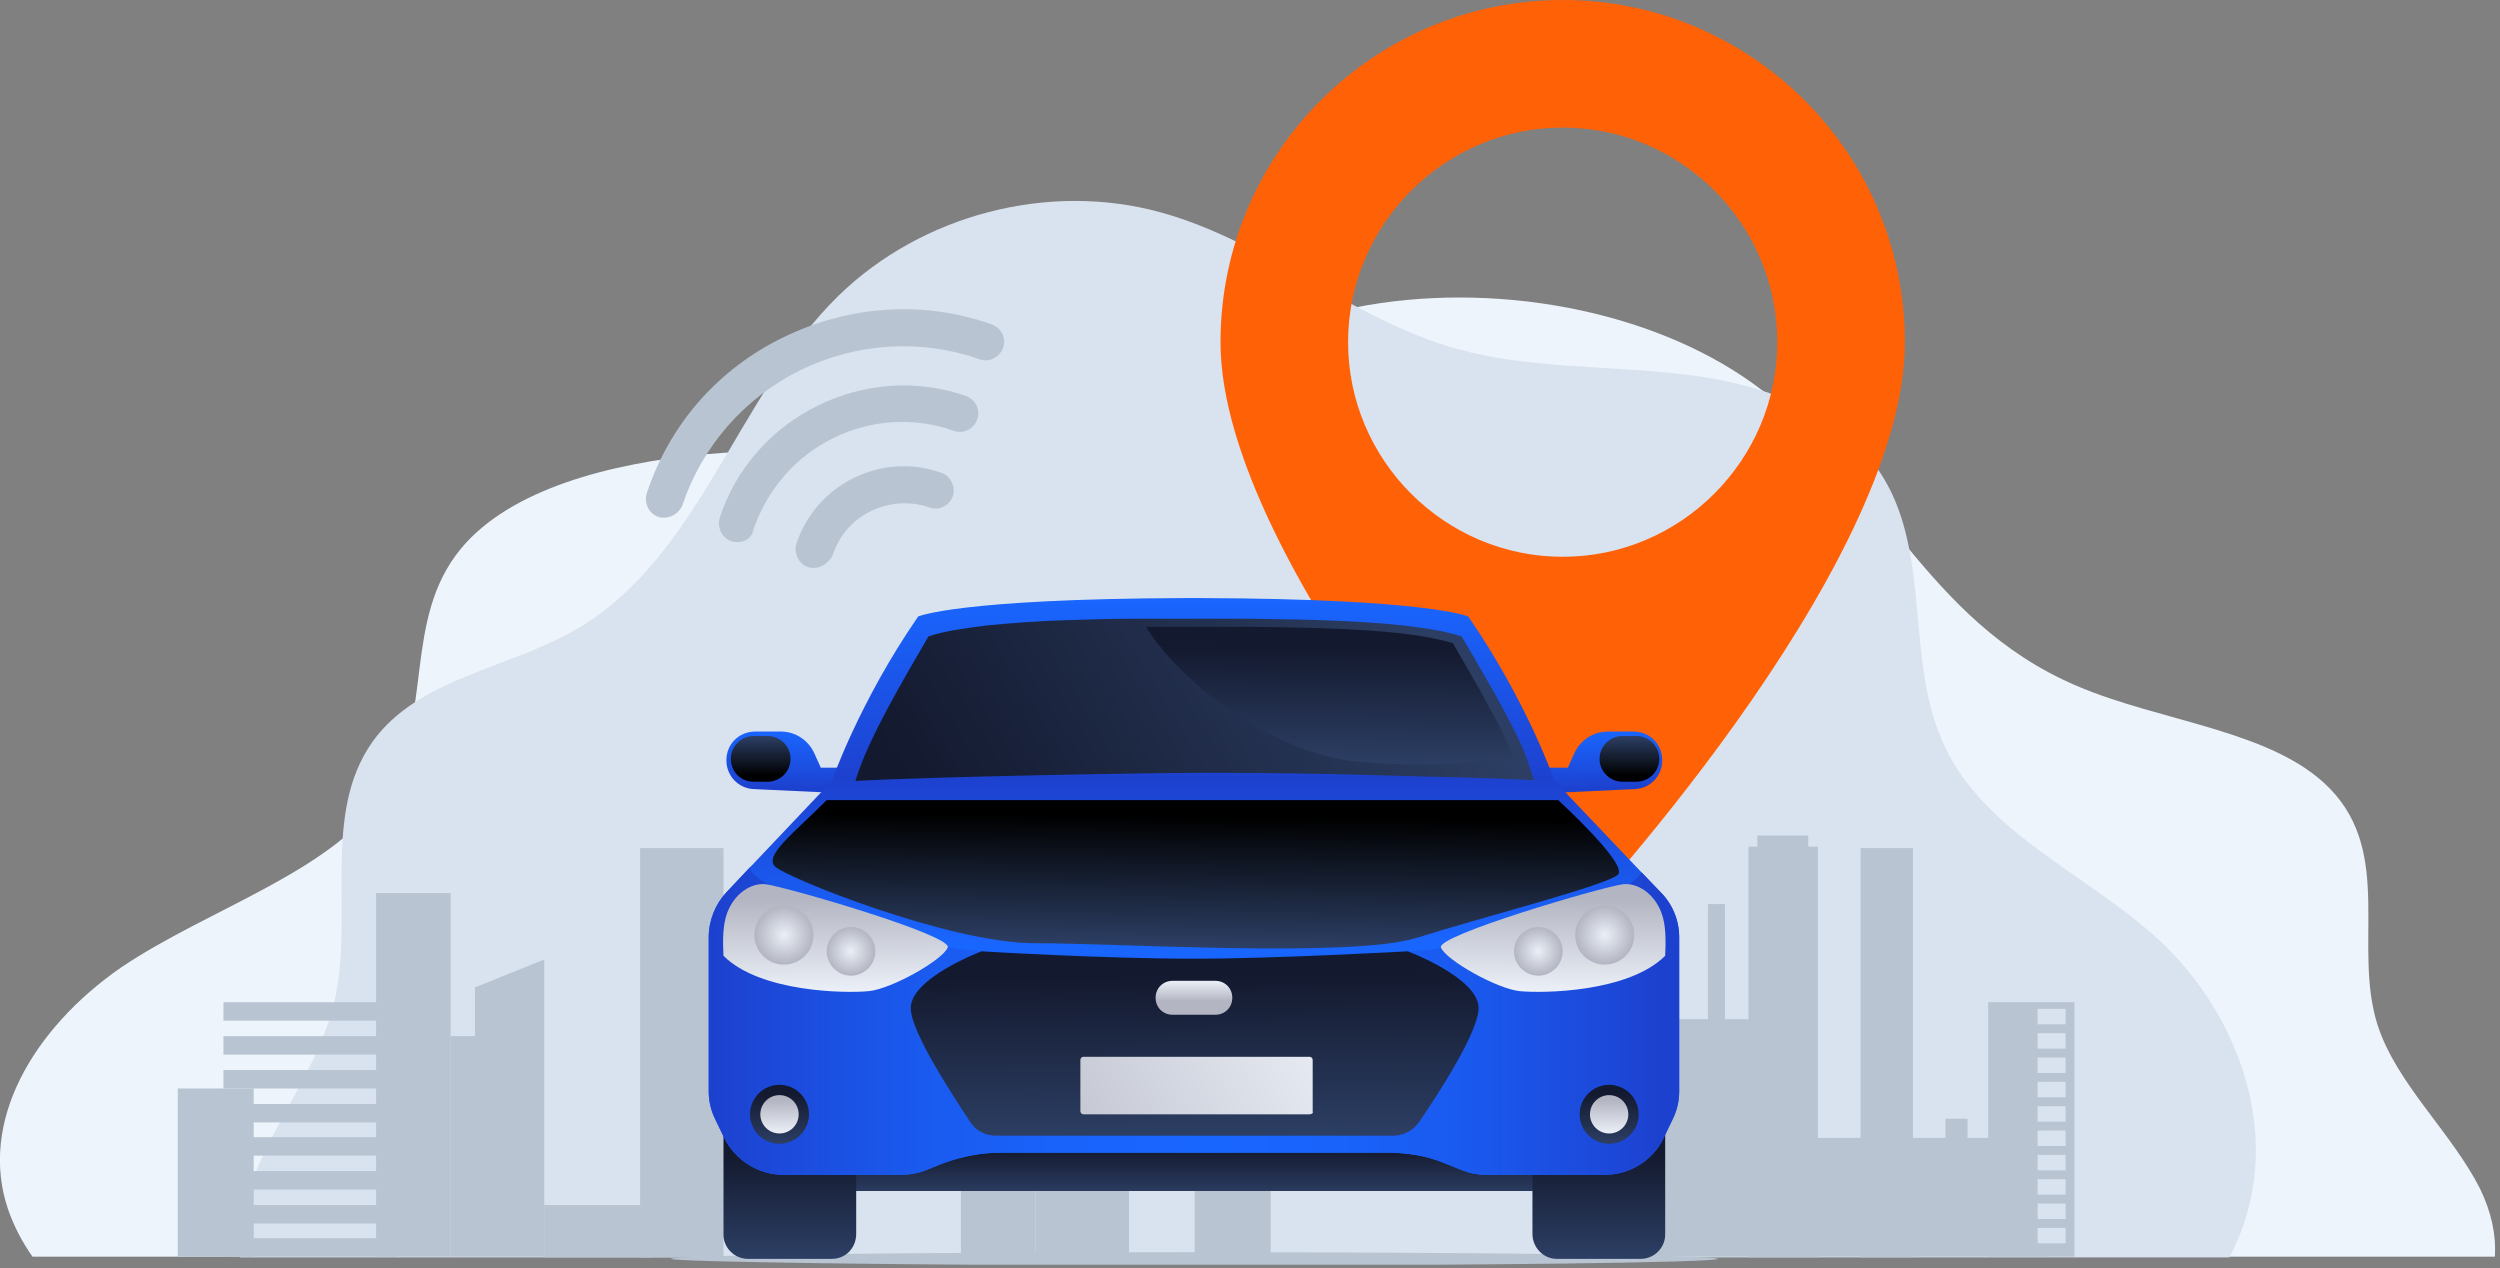 <svg width="339" height="172" viewBox="0 0 339 172" fill="none" xmlns="http://www.w3.org/2000/svg">
<rect x="0" y="0" width="339" height="172" fill="#808080" stroke="none"/>
<g clip-path="url(#clip0_34_993)">
<path d="M1.1 164C1.9 166.3 3 168.4 4.4 170.4H338.3C338.5 167.4 337.8 164.3 336.3 161.2C332.4 153.5 325 147 322.4 139C319 128.3 324.6 115.8 315.9 106.9C308.2 99 293 97.9 281.6 93C260.9 84.2 254.8 64.2 237.7 52C223.8 42 202.4 38 183.7 41.7C166.1 45.2 151.7 54.8 134.1 58.5C121.7 61.1 108.5 60.5 95.6 61.6C82.8 62.8 69.2 66.3 62.5 74.4C54.5 84.1 58.9 97.2 52.3 107.4C45.3 118.2 28.4 123.1 16.4 131.2C4.3 139.6 -2.9 152.3 1.1 164Z" fill="#EDF4FC"/>
<path d="M305 163.4C304.4 165.9 303.5 168.2 302.3 170.5H32.5C32.3 167.2 32.9 163.7 34.1 160.4C37.2 152 43.2 144.7 45.3 136C48.1 124.2 43.5 110.5 50.5 100.6C56.7 91.9 69 90.7 78.2 85.3C94.9 75.6 99.9 53.6 113.7 40.1C125 29.1 142.2 24.6 157.4 28.8C171.6 32.7 183.3 43.3 197.5 47.3C207.6 50.1 218.2 49.5 228.6 50.8C239 52 250 55.9 255.4 64.8C261.9 75.5 258.3 89.9 263.7 101.2C269.3 113.1 283 118.5 292.7 127.4C302.5 136.5 308.2 150.5 305 163.4Z" fill="#D9E2EF"/>
<path d="M53.8 135.9H30.3V138.4H53.8V135.9Z" fill="#B8C4D1"/>
<path d="M53.8 140.5H30.3V143H53.8V140.5Z" fill="#B8C4D1"/>
<path d="M53.8 145.1H30.3V147.6H53.8V145.1Z" fill="#B8C4D1"/>
<path d="M53.8 149.7H30.3V152.2H53.8V149.7Z" fill="#B8C4D1"/>
<path d="M53.8 154.2H30.3V156.7H53.8V154.2Z" fill="#B8C4D1"/>
<path d="M53.8 158.8H30.3V161.3H53.8V158.8Z" fill="#B8C4D1"/>
<path d="M53.8 163.4H30.3V165.9H53.8V163.4Z" fill="#B8C4D1"/>
<path d="M53.8 167.9H30.3V170.4H53.8V167.9Z" fill="#B8C4D1"/>
<path d="M61.1 121.1H51V170.4H61.1V121.1Z" fill="#B8C4D1"/>
<path d="M61.1 140.5H64.4V133.9L73.8 130.1V170.4H61.1V140.5Z" fill="#B8C4D1"/>
<path d="M140.4 121.1H130.3V170.4H140.4V121.1Z" fill="#B8C4D1"/>
<path d="M140.4 140.5H143.7V133.9L153.1 130.1V170.4H140.4V140.5Z" fill="#B8C4D1"/>
<path d="M34.4 147.6H24.1V170.4H34.4V147.6Z" fill="#B8C4D1"/>
<path d="M172.3 147.6H162V170.4H172.3V147.6Z" fill="#B8C4D1"/>
<path d="M88.3 163.4H73.8V170.5H88.3V163.4Z" fill="#B8C4D1"/>
<path d="M98.1 115H86.8V170.5H98.1V115Z" fill="#B8C4D1"/>
<path d="M239.9 138.2H219.5V170.4H239.9V138.2Z" fill="#B8C4D1"/>
<path d="M246.5 114.8H237.1V170.5H246.5V114.8Z" fill="#B8C4D1"/>
<path d="M259.4 115H252.3V170.5H259.4V115Z" fill="#B8C4D1"/>
<path d="M277.5 154.3H241V170.4H277.5V154.3Z" fill="#B8C4D1"/>
<path d="M281.3 135.9H269.6V170.4H281.3V135.9Z" fill="#B8C4D1"/>
<path d="M280.1 136.8H276.3V138.9H280.1V136.8Z" fill="#D9E2EF"/>
<path d="M280.1 140.1H276.3V142.2H280.1V140.1Z" fill="#D9E2EF"/>
<path d="M280.1 143.4H276.3V145.5H280.1V143.4Z" fill="#D9E2EF"/>
<path d="M280.1 146.7H276.3V148.8H280.1V146.7Z" fill="#D9E2EF"/>
<path d="M280.1 150H276.3V152.1H280.1V150Z" fill="#D9E2EF"/>
<path d="M280.1 153.3H276.3V155.4H280.1V153.3Z" fill="#D9E2EF"/>
<path d="M280.1 156.6H276.3V158.7H280.1V156.6Z" fill="#D9E2EF"/>
<path d="M280.1 159.9H276.3V162H280.1V159.9Z" fill="#D9E2EF"/>
<path d="M280.1 163.2H276.3V165.3H280.1V163.2Z" fill="#D9E2EF"/>
<path d="M280.1 166.5H276.3V168.6H280.1V166.5Z" fill="#D9E2EF"/>
<path d="M266.8 151.7H263.8V155.1H266.8V151.7Z" fill="#B8C4D1"/>
<path d="M233.9 122.6H231.6V140H233.9V122.6Z" fill="#B8C4D1"/>
<path d="M245.2 113.3H238.3V115.8H245.2V113.3Z" fill="#B8C4D1"/>
<path d="M211.6 126.5C211.1 126 165.5 76.9 165.5 46.4C165.5 20.8 186.3 0 211.9 0C237.5 0 258.3 20.8 258.3 46.4C258.3 77.5 212.7 126 212.2 126.5L211.9 126.8L211.6 126.5ZM211.9 17.3C195.9 17.3 182.8 30.4 182.8 46.4C182.8 62.4 195.9 75.5 211.9 75.5C227.9 75.5 241 62.4 241 46.4C241 30.3 227.9 17.3 211.9 17.3Z" fill="#FF6107"/>
<path d="M211.9 0.4C186.5 0.4 165.9 21 165.9 46.4C165.9 77.2 211.9 126.3 211.9 126.3C211.9 126.3 257.9 77.8 257.9 46.4C257.9 21 237.3 0.4 211.9 0.4ZM211.9 75.8C195.6 75.8 182.4 62.6 182.4 46.3C182.4 30 195.6 16.8 211.9 16.8C228.2 16.8 241.4 30 241.4 46.3C241.4 62.6 228.2 75.8 211.9 75.8Z" fill="#FF6107"/>
<path d="M232.9 170.7C232.9 171.2 201.1 171.6 162 171.6C122.9 171.6 91 171.1 91 170.7C91 170.2 122.8 169.8 161.9 169.8C201 169.8 232.9 170.2 232.9 170.7Z" fill="#B8C4D1"/>
<path d="M211.2 150.7H110.1V161.5H211.2V150.7Z" fill="url(#paint0_linear_34_993)"/>
<path d="M112.8 170.7H101.4C99.6 170.7 98.1 169.2 98.1 167.4V149H116.1V167.3C116.1 169.2 114.7 170.7 112.8 170.7Z" fill="url(#paint1_linear_34_993)"/>
<path d="M211.1 170.7H222.5C224.3 170.7 225.8 169.2 225.8 167.4V149H207.8V167.3C207.8 169.2 209.3 170.7 211.1 170.7Z" fill="url(#paint2_linear_34_993)"/>
<path d="M112.9 107.5L102.2 107C100.1 106.9 98.5 105.2 98.5 103.1C98.5 100.9 100.2 99.2 102.4 99.2H105.9C107.9 99.2 109.6 100.4 110.4 102.1L111.3 104.1H116.3L112.9 107.5Z" fill="url(#paint3_linear_34_993)"/>
<path d="M211 107.5L221.7 107C223.8 106.9 225.4 105.2 225.4 103.1C225.4 100.9 223.7 99.2 221.5 99.2H218C216 99.2 214.3 100.4 213.5 102.1L212.6 104.1H207.6L211 107.5Z" fill="url(#paint4_linear_34_993)"/>
<path d="M227.7 127.1V148C227.7 149.3 227.4 150.6 226.8 151.8L225.6 154.3C224.1 157.4 221 159.3 217.6 159.3H201.5C200.4 159.3 199.3 159.1 198.3 158.7L195.8 157.7C193.4 156.7 190.7 156.3 188.1 156.3H135.7C133.1 156.3 130.5 156.8 128 157.7L125.5 158.7C124.5 159.1 123.4 159.3 122.3 159.3H106.2C102.8 159.3 99.7 157.3 98.2 154.3L97 151.8C96.4 150.6 96.1 149.3 96.1 148V127.1C96.1 124.8 97 122.6 98.5 121L101.8 117.5L102 117.3L112.8 105.9C112.8 105.9 116.5 95.2 124.5 83.6C124.5 83.6 129.8 81.2 160.7 81.1H162.9C193.8 81.2 199.1 83.6 199.1 83.6C207.1 95.2 210.8 105.9 210.8 105.9L222.5 118.2L225.1 120.9C226.8 122.6 227.7 124.8 227.7 127.1Z" fill="url(#paint5_linear_34_993)"/>
<path d="M227.7 127.1V148C227.7 149.3 227.4 150.6 226.8 151.8L225.6 154.3C224.1 157.4 221 159.3 217.6 159.3H201.5C200.4 159.3 199.3 159.1 198.3 158.7L195.8 157.7C193.4 156.7 190.7 156.3 188.1 156.3H135.7C133.1 156.3 130.5 156.8 128 157.7L125.5 158.7C124.5 159.1 123.4 159.3 122.3 159.3H106.2C102.8 159.3 99.7 157.3 98.2 154.3L97 151.8C96.4 150.6 96.1 149.3 96.1 148V127.1C96.1 124.8 97 122.6 98.5 121L101.8 117.5C100.4 119.9 122.7 128.3 132.9 129C143.4 129.7 180.6 129.4 190.8 129C201 128.6 220 122.3 222.6 118.3L225.2 121C226.8 122.6 227.7 124.8 227.7 127.1Z" fill="url(#paint6_linear_34_993)"/>
<path d="M208 105.8C204.6 105.6 199 105.4 192.9 105.3C190.7 105.2 188.4 105.2 186.1 105.1C178.7 104.9 171.2 104.8 166.5 104.8C164.5 104.8 162.9 104.8 162 104.8C156.7 104.8 126.4 105.3 116 105.9C117.6 100.3 123 91.3 125.9 86.3C127.9 85.6 130.7 85.2 133.9 84.8C137.1 84.5 140.7 84.2 144.5 84.1C147.5 84 150.6 83.9 153.7 83.9C156.5 83.9 159.3 83.9 162 83.9C163.4 83.9 164.8 83.9 166.3 83.9C167.3 83.9 168.4 83.9 169.4 83.9C177.9 84 186.4 84.2 192.5 85.1C194.8 85.4 196.7 85.8 198.2 86.3C199.2 88 200.5 90.2 201.8 92.5C202.9 94.4 204 96.4 205 98.4C205.8 99.9 206.5 101.4 207 102.8C207.3 103.8 207.7 104.8 208 105.8Z" fill="url(#paint7_linear_34_993)"/>
<path d="M190.9 129C190.9 129 173.1 130 162 130C149.3 130 133.1 129 133.1 129C133.1 129 123.5 132.6 123.5 136.7C123.5 139.9 129.1 148.4 131.6 152.2C132.4 153.4 133.7 154 135.1 154H162H188.9C190.3 154 191.6 153.3 192.4 152.2C195 148.4 200.5 139.9 200.5 136.7C200.5 132.6 190.9 129 190.9 129Z" fill="url(#paint8_linear_34_993)"/>
<path d="M109.7 151.1C109.7 153.3 107.9 155.1 105.7 155.1C103.5 155.1 101.7 153.3 101.7 151.1C101.7 148.9 103.5 147.1 105.7 147.1C107.9 147.1 109.7 148.9 109.7 151.1Z" fill="url(#paint9_linear_34_993)"/>
<path d="M105.7 153.7C107.136 153.7 108.3 152.536 108.3 151.1C108.3 149.664 107.136 148.5 105.7 148.5C104.264 148.5 103.1 149.664 103.1 151.1C103.1 152.536 104.264 153.7 105.7 153.7Z" fill="url(#paint10_linear_34_993)"/>
<path d="M214.2 151.1C214.2 153.3 216 155.1 218.2 155.1C220.4 155.1 222.2 153.3 222.2 151.1C222.2 148.9 220.4 147.1 218.2 147.1C216 147.1 214.2 148.9 214.2 151.1Z" fill="url(#paint11_linear_34_993)"/>
<path d="M218.201 153.7C219.637 153.7 220.801 152.536 220.801 151.1C220.801 149.664 219.637 148.5 218.201 148.5C216.765 148.5 215.601 149.664 215.601 151.1C215.601 152.536 216.765 153.7 218.201 153.7Z" fill="url(#paint12_linear_34_993)"/>
<path d="M103.8 119.9C101.9 119.7 99.6 121.1 98.6 123.8C98 125.4 98 127.5 98.1 129.6C103.1 134.6 114.8 134.7 117.8 134.4C120.9 134.1 127.8 130.2 128.5 128.5C129.4 126.9 106.8 120.3 103.8 119.9Z" fill="url(#paint13_linear_34_993)"/>
<path d="M106.3 130.8C108.509 130.8 110.3 129.009 110.3 126.8C110.3 124.591 108.509 122.8 106.3 122.8C104.091 122.8 102.3 124.591 102.3 126.8C102.3 129.009 104.091 130.8 106.3 130.8Z" fill="url(#paint14_radial_34_993)"/>
<path d="M118.7 129C118.7 130.8 117.2 132.3 115.4 132.3C113.6 132.3 112.1 130.8 112.1 129C112.1 127.2 113.6 125.7 115.4 125.7C117.2 125.7 118.7 127.2 118.7 129Z" fill="url(#paint15_radial_34_993)"/>
<path d="M220.1 119.9C222 119.7 224.3 121.1 225.3 123.8C225.9 125.4 225.9 127.5 225.8 129.6C220.8 134.6 209.1 134.7 206.1 134.4C203 134.1 196.1 130.2 195.4 128.5C194.6 126.9 217.1 120.3 220.1 119.9Z" fill="url(#paint16_linear_34_993)"/>
<path d="M217.6 130.8C219.809 130.8 221.6 129.009 221.6 126.8C221.6 124.591 219.809 122.8 217.6 122.8C215.39 122.8 213.6 124.591 213.6 126.8C213.6 129.009 215.39 130.8 217.6 130.8Z" fill="url(#paint17_radial_34_993)"/>
<path d="M205.3 129C205.3 130.8 206.8 132.3 208.6 132.3C210.4 132.3 211.9 130.8 211.9 129C211.9 127.2 210.4 125.7 208.6 125.7C206.8 125.7 205.3 127.2 205.3 129Z" fill="url(#paint18_radial_34_993)"/>
<path d="M177.6 151.1H146.9C146.7 151.1 146.5 150.9 146.5 150.7V143.7C146.5 143.5 146.7 143.3 146.9 143.3H177.6C177.8 143.3 178 143.5 178 143.7V150.7C178.1 150.9 177.9 151.1 177.6 151.1Z" fill="url(#paint19_linear_34_993)"/>
<path d="M164.8 137.6H159C157.7 137.6 156.7 136.6 156.7 135.3C156.7 134 157.7 133 159 133H164.8C166.1 133 167.1 134 167.1 135.3C167.1 136.6 166.1 137.6 164.8 137.6Z" fill="url(#paint20_linear_34_993)"/>
<path d="M205.3 102.8C200.8 103.4 193 104.1 184.3 103.3C172.2 102.2 159.7 92.1 155.4 85C158 85 160.6 85 163.2 85C164.5 85 165.9 85 167.2 85C168.2 85 169.1 85 170.1 85C178.1 85.1 186 85.3 191.7 86.1C193.8 86.4 195.6 86.8 197 87.2C197.9 88.8 199.1 90.8 200.4 93.1C201.4 94.9 202.4 96.8 203.4 98.6C204.1 100.1 204.7 101.5 205.3 102.8Z" fill="url(#paint21_linear_34_993)"/>
<path d="M112.1 108.5C107.5 113.1 103.6 116 105.1 117.5C106.6 119 128.7 127.9 140.3 127.9C151.9 127.9 183.1 129.9 192 127.2C200.9 124.4 218 120 219.4 118.6C220.8 117.2 211.3 108.5 211.3 108.5H112.1Z" fill="url(#paint22_linear_34_993)"/>
<path d="M220 106H221.9C223.6 106 225 104.6 225 102.9C225 101.2 223.6 99.8 221.9 99.8H220C218.3 99.8 216.9 101.2 216.9 102.9C216.9 104.6 218.3 106 220 106Z" fill="url(#paint23_linear_34_993)"/>
<path d="M102.2 106H104.1C105.8 106 107.2 104.6 107.2 102.9C107.2 101.2 105.8 99.8 104.1 99.8H102.2C100.5 99.8 99.1 101.2 99.1 102.9C99.1 104.6 100.4 106 102.2 106Z" fill="url(#paint24_linear_34_993)"/>
<path d="M110.4 77C110.1 77 109.9 77 109.6 76.9C108.3 76.5 107.6 75 108 73.7C109.3 69.8 112.1 66.6 115.8 64.8C119.5 63 123.7 62.7 127.6 64.1C128.9 64.5 129.6 66 129.2 67.3C128.7 68.6 127.3 69.3 126 68.8C123.4 67.9 120.6 68.1 118.1 69.3C115.6 70.5 113.8 72.6 112.9 75.3C112.4 76.3 111.4 77 110.4 77Z" fill="#B8C4D1"/>
<path d="M100 73.5C99.7 73.5 99.5 73.5 99.2 73.4C97.9 73 97.2 71.5 97.6 70.2C99.8 63.5 104.6 58.1 110.9 55C117.2 51.9 124.4 51.4 131 53.7C132.3 54.2 133 55.6 132.5 56.9C132 58.2 130.6 58.9 129.3 58.4C123.9 56.5 118.1 56.9 113 59.4C107.9 61.9 104.1 66.3 102.2 71.7C102 72.9 101.1 73.5 100 73.5Z" fill="#B8C4D1"/>
<path d="M90.1 70.2C89.8 70.2 89.6 70.2 89.3 70.1C88 69.7 87.3 68.2 87.7 66.9C90.8 57.5 97.4 50 106.3 45.7C115.2 41.4 125.2 40.7 134.5 44C135.8 44.5 136.5 45.9 136 47.2C135.5 48.5 134.1 49.2 132.8 48.7C124.8 45.9 116.1 46.5 108.5 50.2C100.9 54 95.2 60.5 92.5 68.6C92.1 69.5 91.1 70.2 90.1 70.2Z" fill="#B8C4D1"/>
</g>
<defs>
<linearGradient id="paint0_linear_34_993" x1="160.667" y1="161.959" x2="160.667" y2="155.814" gradientUnits="userSpaceOnUse">
<stop stop-color="#2C3E63"/>
<stop offset="1" stop-color="#13192E"/>
</linearGradient>
<linearGradient id="paint1_linear_34_993" x1="107.124" y1="170.28" x2="107.124" y2="156.4" gradientUnits="userSpaceOnUse">
<stop stop-color="#2C3E63"/>
<stop offset="1" stop-color="#13192E"/>
</linearGradient>
<linearGradient id="paint2_linear_34_993" x1="216.814" y1="170.28" x2="216.814" y2="156.4" gradientUnits="userSpaceOnUse">
<stop stop-color="#2C3E63"/>
<stop offset="1" stop-color="#13192E"/>
</linearGradient>
<linearGradient id="paint3_linear_34_993" x1="107.531" y1="99.071" x2="107.328" y2="106.873" gradientUnits="userSpaceOnUse">
<stop stop-color="#1966FF"/>
<stop offset="1" stop-color="#1D41CF"/>
</linearGradient>
<linearGradient id="paint4_linear_34_993" x1="216.406" y1="99.071" x2="216.61" y2="106.873" gradientUnits="userSpaceOnUse">
<stop stop-color="#1966FF"/>
<stop offset="1" stop-color="#1D41CF"/>
</linearGradient>
<linearGradient id="paint5_linear_34_993" x1="161.972" y1="80.884" x2="161.972" y2="128.157" gradientUnits="userSpaceOnUse">
<stop stop-color="#1966FF"/>
<stop offset="0.52" stop-color="#1D41CF"/>
<stop offset="1" stop-color="#1966FF"/>
</linearGradient>
<linearGradient id="paint6_linear_34_993" x1="96.955" y1="138.429" x2="224.962" y2="138.429" gradientUnits="userSpaceOnUse">
<stop stop-color="#1D41CF"/>
<stop offset="0.071" stop-color="#1C4ADB"/>
<stop offset="0.22" stop-color="#1A5AEF"/>
<stop offset="0.369" stop-color="#1963FB"/>
<stop offset="0.52" stop-color="#1966FF"/>
<stop offset="0.656" stop-color="#1963FB"/>
<stop offset="0.798" stop-color="#1A59EE"/>
<stop offset="0.942" stop-color="#1C49DA"/>
<stop offset="1" stop-color="#1D41CF"/>
</linearGradient>
<linearGradient id="paint7_linear_34_993" x1="191.606" y1="80.965" x2="129.958" y2="118.422" gradientUnits="userSpaceOnUse">
<stop stop-color="#2C3E63"/>
<stop offset="1" stop-color="#13192E"/>
</linearGradient>
<linearGradient id="paint8_linear_34_993" x1="162.14" y1="153.853" x2="161.923" y2="132.147" gradientUnits="userSpaceOnUse">
<stop stop-color="#2C3E63"/>
<stop offset="1" stop-color="#13192E"/>
</linearGradient>
<linearGradient id="paint9_linear_34_993" x1="105.748" y1="154.989" x2="105.68" y2="148.192" gradientUnits="userSpaceOnUse">
<stop stop-color="#2C3E63"/>
<stop offset="1" stop-color="#13192E"/>
</linearGradient>
<linearGradient id="paint10_linear_34_993" x1="105.734" y1="153.637" x2="105.69" y2="149.218" gradientUnits="userSpaceOnUse">
<stop stop-color="#EBEFF7"/>
<stop offset="1" stop-color="#B3B6C2"/>
</linearGradient>
<linearGradient id="paint11_linear_34_993" x1="218.19" y1="154.989" x2="218.258" y2="148.192" gradientUnits="userSpaceOnUse">
<stop stop-color="#2C3E63"/>
<stop offset="1" stop-color="#13192E"/>
</linearGradient>
<linearGradient id="paint12_linear_34_993" x1="218.204" y1="153.637" x2="218.248" y2="149.218" gradientUnits="userSpaceOnUse">
<stop stop-color="#EBEFF7"/>
<stop offset="1" stop-color="#B3B6C2"/>
</linearGradient>
<linearGradient id="paint13_linear_34_993" x1="113.425" y1="134.303" x2="113.3" y2="121.785" gradientUnits="userSpaceOnUse">
<stop stop-color="#EBEFF7"/>
<stop offset="1" stop-color="#B3B6C2"/>
</linearGradient>
<radialGradient id="paint14_radial_34_993" cx="0" cy="0" r="1" gradientUnits="userSpaceOnUse" gradientTransform="translate(106.334 126.807) scale(3.961)">
<stop stop-color="#EBEFF7"/>
<stop offset="1" stop-color="#B3B6C2"/>
</radialGradient>
<radialGradient id="paint15_radial_34_993" cx="0" cy="0" r="1" gradientUnits="userSpaceOnUse" gradientTransform="translate(115.358 128.986) scale(3.306 3.306)">
<stop stop-color="#EBEFF7"/>
<stop offset="1" stop-color="#B3B6C2"/>
</radialGradient>
<linearGradient id="paint16_linear_34_993" x1="210.512" y1="134.303" x2="210.637" y2="121.785" gradientUnits="userSpaceOnUse">
<stop stop-color="#EBEFF7"/>
<stop offset="1" stop-color="#B3B6C2"/>
</linearGradient>
<radialGradient id="paint17_radial_34_993" cx="0" cy="0" r="1" gradientUnits="userSpaceOnUse" gradientTransform="translate(217.604 126.807) rotate(180) scale(3.961)">
<stop stop-color="#EBEFF7"/>
<stop offset="1" stop-color="#B3B6C2"/>
</radialGradient>
<radialGradient id="paint18_radial_34_993" cx="0" cy="0" r="1" gradientUnits="userSpaceOnUse" gradientTransform="translate(208.579 128.986) rotate(180) scale(3.306 3.306)">
<stop stop-color="#EBEFF7"/>
<stop offset="1" stop-color="#B3B6C2"/>
</radialGradient>
<linearGradient id="paint19_linear_34_993" x1="180.353" y1="136.754" x2="132.794" y2="164.179" gradientUnits="userSpaceOnUse">
<stop stop-color="#EBEFF7"/>
<stop offset="1" stop-color="#B3B6C2"/>
</linearGradient>
<linearGradient id="paint20_linear_34_993" x1="161.973" y1="133.013" x2="161.973" y2="135.769" gradientUnits="userSpaceOnUse">
<stop stop-color="#EBEFF7"/>
<stop offset="1" stop-color="#B3B6C2"/>
</linearGradient>
<linearGradient id="paint21_linear_34_993" x1="180.23" y1="103.236" x2="180.385" y2="87.645" gradientUnits="userSpaceOnUse">
<stop stop-color="#2C3E63"/>
<stop offset="1" stop-color="#13192E"/>
</linearGradient>
<linearGradient id="paint22_linear_34_993" x1="162" y1="128.201" x2="162.174" y2="110.778" gradientUnits="userSpaceOnUse">
<stop stop-color="#2C3E63"/>
<stop offset="1"/>
</linearGradient>
<linearGradient id="paint23_linear_34_993" x1="220.913" y1="99.92" x2="220.913" y2="105.169" gradientUnits="userSpaceOnUse">
<stop stop-color="#2C3E63"/>
<stop offset="1"/>
</linearGradient>
<linearGradient id="paint24_linear_34_993" x1="103.1" y1="99.92" x2="103.1" y2="105.169" gradientUnits="userSpaceOnUse">
<stop stop-color="#2C3E63"/>
<stop offset="1"/>
</linearGradient>
<clipPath id="clip0_34_993">
<rect width="338.4" height="171.5" fill="white"/>
</clipPath>
</defs>
</svg>
